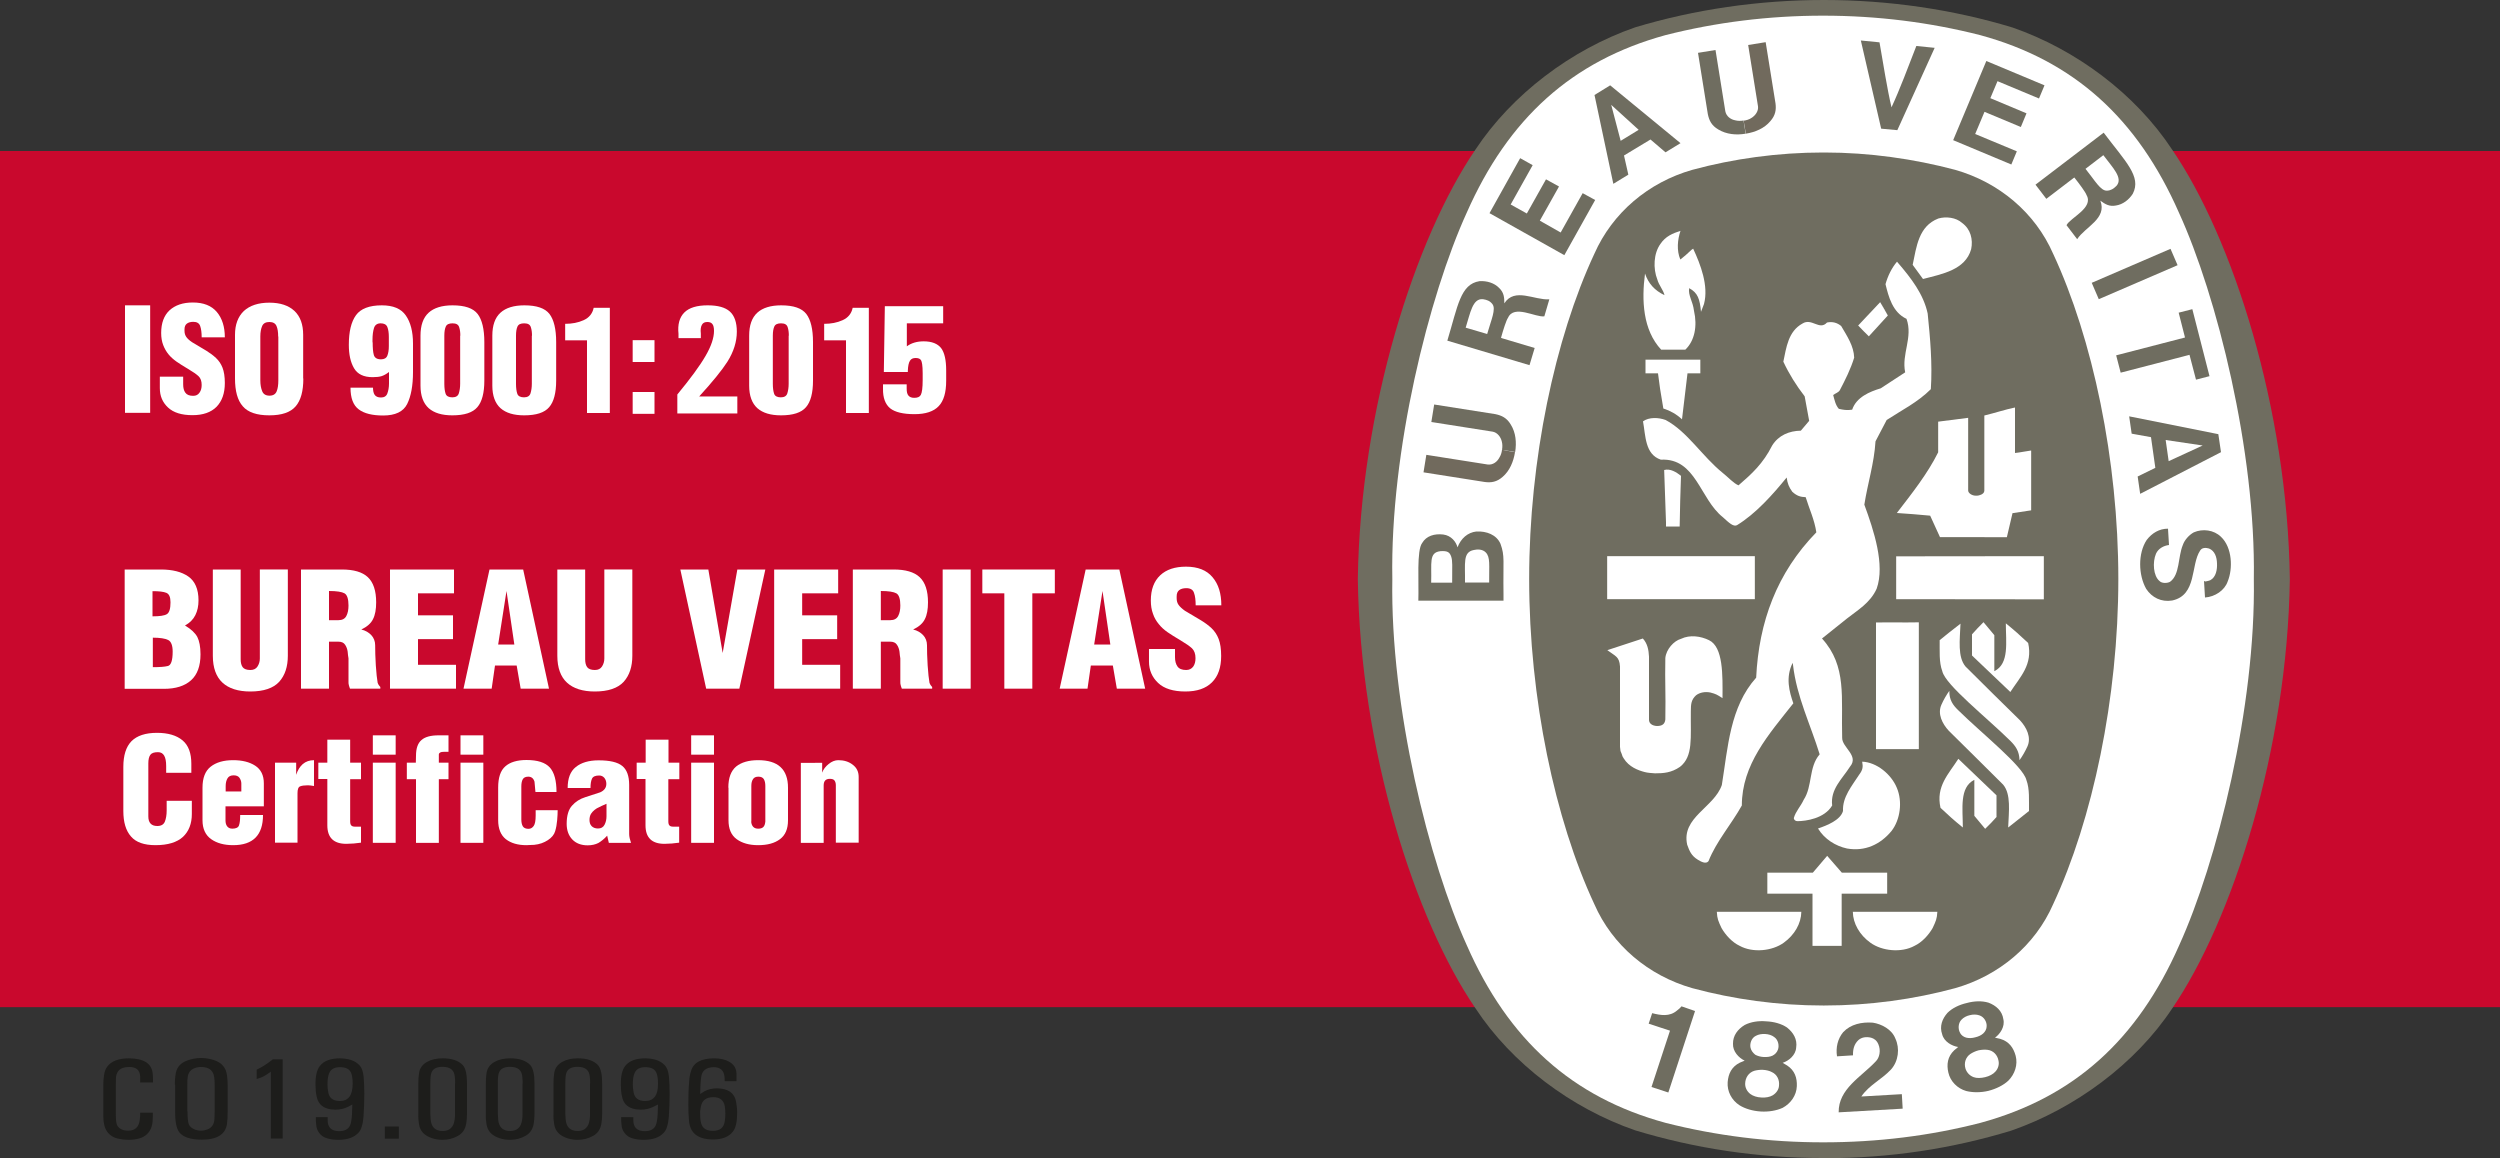 <?xml version="1.0" encoding="utf-8"?>
<!-- Generator: Adobe Illustrator 25.0.0, SVG Export Plug-In . SVG Version: 6.00 Build 0)  -->
<svg version="1.1" id="Capa_1" xmlns="http://www.w3.org/2000/svg" xmlns:xlink="http://www.w3.org/1999/xlink" x="0px" y="0px"
	 viewBox="0 0 150 69.49" style="enable-background:new 0 0 150 69.49;" xml:space="preserve">
<rect x="0" y="0" width="150" height="69.49" fill="#333333" stroke="none"/>
<style type="text/css">
	.st0{fill:#C9082D;}
	.st1{fill:#6F6D60;}
	.st2{fill:#FFFFFF;}
	.st3{fill:#716A5D;}
	.st4{fill:#1D1D1B;}
</style>
<rect y="9.06" class="st0" width="150" height="51.37"/>
<path class="st1" d="M109.43,69.49h0.08c3.91,0,7.6-0.57,11.16-1.65c3.83-1.33,7.46-4.01,9.66-7.33c3.62-5.3,6.91-15.55,7.06-25.75
	v-0.03c-0.14-10.2-3.43-20.45-7.06-25.75c-2.19-3.33-5.75-6-9.58-7.33C117.19,0.57,113.34,0,109.43,0c-3.91,0-7.76,0.57-11.32,1.64
	c-3.83,1.33-7.38,4.01-9.58,7.33c-3.62,5.3-6.91,15.55-7.06,25.75v0.03c0.14,10.21,3.43,20.45,7.06,25.75
	c2.19,3.33,5.74,5.99,9.58,7.32c3.56,1.08,7.33,1.66,11.24,1.66H109.43z"/>
<path class="st2" d="M135.23,34.74c0.12,7.69-2.22,17.01-4.48,21.98c-2.5,5.67-6.31,9.12-11.92,10.65
	c-3.02,0.78-6.19,1.17-9.44,1.17c-3.26,0-6.44-0.4-9.46-1.17c-5.61-1.53-9.43-4.98-11.92-10.65c-2.26-4.97-4.6-14.29-4.47-21.98
	C83.4,27.06,85.74,17.73,88,12.77c2.5-5.67,6.32-9.12,11.92-10.66c3.02-0.77,6.21-1.17,9.46-1.17c3.26,0,6.42,0.4,9.44,1.17
	c5.61,1.53,9.43,4.99,11.92,10.66C133.01,17.73,135.35,27.06,135.23,34.74"/>
<path class="st1" d="M109.47,9.15c2.68,0,5.36,0.38,7.84,1.04c2.63,0.75,4.8,2.57,5.88,5.04c2.36,5.06,3.91,12.35,3.91,19.51
	c0,7.17-1.55,14.45-3.91,19.51c-1.08,2.47-3.25,4.29-5.88,5.04c-2.47,0.67-5.15,1.04-7.84,1.04h-0.09c-2.68,0-5.36-0.37-7.84-1.04
	c-2.63-0.75-4.8-2.57-5.88-5.04c-2.36-5.06-3.91-12.35-3.91-19.51c0-7.16,1.55-14.45,3.91-19.51c1.09-2.47,3.25-4.29,5.88-5.04
	c2.47-0.67,5.15-1.04,7.84-1.04H109.47z"/>
<path class="st2" d="M113.27,18.93c-0.37-0.63-0.07-0.07-0.46-0.8"/>
<rect x="96.43" y="33.37" class="st2" width="8.86" height="2.58"/>
<path class="st2" d="M103.29,55.68c-0.19-0.41-0.26-0.55-0.28-0.97c1.86,0,3.1,0,5.07,0c-0.01,0.7-0.41,1.39-1.05,1.85
	c-0.7,0.51-1.87,0.62-2.65,0.19C103.93,56.54,103.53,56.1,103.29,55.68"/>
<path class="st2" d="M108.76,53.62l-2.72,0v-1.26l2.73,0l0.86-1.01c0.42,0.49,0.45,0.52,0.88,1.01h2.72v1.26l-2.73,0v3.13h-1.75
	V53.62z"/>
<path class="st2" d="M109.08,49.71c0.56-0.19,1.35-0.51,1.5-1.05c-0.04-0.84,0.54-1.51,0.97-2.18c0.22-0.29,0.24-0.47,0.18-0.78
	c0.87,0.03,1.75,0.76,2.08,1.57c0.35,0.82,0.21,1.91-0.32,2.59c-0.67,0.81-1.59,1.24-2.67,1.05
	C110.13,50.76,109.47,50.35,109.08,49.71"/>
<path class="st2" d="M102.54,38.41c-0.49-0.24-1.14-0.34-1.68-0.08c-0.43,0.12-0.89,0.63-0.94,1.15c-0.03,1.53,0.03,2.01,0,3.69
	c-0.03,0.26-0.17,0.39-0.5,0.39c-0.28-0.01-0.49-0.15-0.48-0.39V39.4c-0.02-0.4-0.09-0.79-0.37-1.09l-1.95,0.64l-0.18,0.06
	c0.49,0.37,0.72,0.38,0.76,0.98l0,4.82l0.03,0.25l0.07,0.17l0.05,0.15l0.07,0.12c0.32,0.52,0.87,0.72,1.25,0.82
	c0.17,0.05,0.46,0.07,0.63,0.08c0.5,0,0.98-0.03,1.5-0.39c0.8-0.63,0.63-1.73,0.65-3.33c0-0.45,0.03-0.7,0.31-0.96
	c0.23-0.18,0.56-0.23,0.86-0.17c0.34,0.09,0.39,0.12,0.73,0.34C103.36,40.52,103.4,38.82,102.54,38.41"/>
<path class="st2" d="M120.62,44.45c-1.42-1.4-3.89-3.35-4.08-4.17c-0.21-0.56-0.15-1.23-0.16-1.87c0.41-0.33,0.75-0.61,1.25-0.99
	c-0.04,0.99-0.18,1.99,0.3,2.57c1.16,1.16,2.22,2.2,3.27,3.23c0.39,0.42,0.7,1.03,0.44,1.58c-0.12,0.26-0.29,0.57-0.47,0.81
	C121.16,45.07,120.93,44.76,120.62,44.45"/>
<path class="st2" d="M112.56,37.35c1.08-0.02,1.44,0.01,2.57-0.01v7.61h-2.57L112.56,37.35z"/>
<path class="st2" d="M118.32,38.06c0.27-0.3,0.37-0.41,0.69-0.73l0.65,0.78v2.16c0.91-0.45,0.69-1.74,0.69-2.87
	c0.54,0.44,0.82,0.69,1.34,1.18c0.29,1.3-0.48,2.03-1.07,2.94l-2.3-2.19V38.06z"/>
<path class="st2" d="M120.41,32.24l0.34-1.45l1.12-0.17l0-3.59c-0.43,0.06-0.61,0.11-0.97,0.15v-2.73
	c-0.59,0.12-1.21,0.33-1.84,0.48v4.52c-0.01,0.22-0.35,0.29-0.43,0.29h-0.09c-0.22,0-0.45-0.15-0.45-0.31v-4.36l-1.8,0.23v1.84
	c-0.64,1.29-1.57,2.46-2.48,3.64c0.97,0.07,1.04,0.07,2,0.16l0.59,1.29H120.41z"/>
<path class="st2" d="M99.96,31.34c-0.03-1.19-0.08-1.97-0.11-3.14c0.37-0.1,0.73,0.13,1.01,0.35c-0.05,1.49-0.05,1.48-0.08,3.04
	h-0.82L99.96,31.34z"/>
<path class="st2" d="M99.8,24.51c-0.2-1.17-0.21-1.26-0.32-2.11h-0.75v-0.82c1.29,0,2,0,3.29,0l0,0.82h-0.77l-0.33,2.76
	C100.59,24.85,100.21,24.64,99.8,24.51"/>
<path class="st2" d="M99.67,20.98c-1.1-1.18-1.18-2.96-0.97-4.56l0-0.01c0.2,0.6,0.58,1.02,1.17,1.3c-0.07-0.31-0.34-0.6-0.43-0.94
	c-0.26-0.65-0.23-1.57,0.19-2.14c0.3-0.45,0.73-0.63,1.2-0.78c-0.18,0.53-0.24,1.18-0.01,1.72c0.31-0.24,0.32-0.26,0.56-0.48
	c0.09-0.09,0.13-0.12,0.21-0.17c0.44,0.94,0.94,2.23,0.65,3.32l-0.18,0.47c-0.07-0.77-0.19-1.14-0.71-1.42
	c-0.07,0.45,0.22,0.77,0.29,1.36c0.21,0.91,0.04,1.8-0.52,2.33H99.67z"/>
<path class="st2" d="M113.27,18.93l-1.14,1.25c-0.3-0.29-0.33-0.33-0.64-0.65c0.58-0.61,0.64-0.68,1.32-1.4"/>
<path class="st2" d="M114.76,15.89c0.23-1.08,0.35-2.32,1.54-2.78c0.45-0.13,1.06-0.07,1.43,0.27c0.51,0.37,0.66,0.99,0.54,1.57
	c-0.35,1.25-1.75,1.49-2.89,1.79L114.76,15.89z"/>
<polygon class="st2" points="122.63,33.37 122.63,35.96 113.77,35.95 113.77,33.38 "/>
<path class="st2" d="M101.23,50.68c-0.36-1.64,1.62-2.23,2.08-3.58c0.37-2.27,0.48-4.67,2.06-6.44c0.16-3.34,1.24-6.29,3.61-8.72
	c-0.11-0.75-0.42-1.4-0.64-2.11c-0.31-0.01-0.52-0.07-0.8-0.32c-0.21-0.29-0.29-0.5-0.34-0.86c-0.83,1.02-1.85,2.17-2.98,2.86
	c-0.21,0.11-0.47-0.13-0.85-0.48c-1.38-1.09-1.61-3.56-3.72-3.45c-0.96-0.32-0.91-1.45-1.07-2.3c0.36-0.26,0.93-0.24,1.36-0.08
	c1.31,0.7,2.19,2.18,3.43,3.18c0.33,0.26,0.63,0.61,0.94,0.74c0.81-0.7,1.47-1.3,2.02-2.39c0.38-0.61,1.02-0.88,1.72-0.89l0.5-0.59
	l-0.27-1.47c-0.51-0.66-0.94-1.35-1.28-2.08c0.18-0.85,0.29-1.82,1.15-2.29c0.56-0.35,1.02,0.44,1.47-0.06
	c0.34-0.07,0.62,0.02,0.85,0.21c0.35,0.6,0.76,1.2,0.78,1.9c-0.21,0.68-0.53,1.32-0.86,1.95c-0.08,0.14-0.27,0.19-0.4,0.29
	c0.08,0.29,0.14,0.61,0.34,0.83c0.26,0.06,0.49,0.1,0.8,0.05c0.25-0.75,1.05-1.08,1.71-1.28l1.47-0.96
	c-0.23-1.11,0.48-2.09,0.08-3.21c-0.84-0.39-1.08-1.34-1.26-2.08c0.13-0.47,0.36-0.96,0.69-1.35l0.05,0.06
	c0.8,0.93,1.54,1.89,1.79,3.05c0.15,1.48,0.29,3,0.19,4.54c-0.79,0.79-1.75,1.26-2.65,1.85l-0.67,1.28
	c-0.08,1.32-0.47,2.52-0.67,3.8c0.57,1.55,1.25,3.61,0.74,5.04c-0.38,0.86-1.19,1.32-1.78,1.79l-1.5,1.2
	c1.51,1.66,1.14,3.55,1.21,5.96c-0.01,0.58,1.03,1.07,0.47,1.73c-0.47,0.74-1.19,1.35-1.07,2.33c-0.46,0.78-1.57,0.94-2.09,0.94
	c-0.11,0-0.21-0.08-0.21-0.19c0.11-0.4,0.42-0.71,0.59-1.09c0.54-0.82,0.29-1.96,0.96-2.73c-0.55-1.79-1.38-3.45-1.6-5.37
	l-0.02-0.12c-0.44,0.88-0.2,1.74,0.04,2.43c-1.48,1.87-3.09,3.67-3.09,6.13c-0.63,1.13-1.53,2.15-2,3.34
	c-0.16,0.2-0.46,0.02-0.63-0.08C101.47,51.34,101.37,51.06,101.23,50.68"/>
<path class="st2" d="M117.49,42.61c1.42,1.4,3.88,3.35,4.09,4.18c0.21,0.56,0.15,1.22,0.16,1.87c-0.41,0.32-0.75,0.6-1.25,0.99
	c0.04-0.98,0.18-1.99-0.3-2.57c-1.16-1.16-2.22-2.2-3.26-3.23c-0.39-0.42-0.7-1.02-0.44-1.58c0.12-0.27,0.29-0.57,0.47-0.82
	C116.95,42,117.18,42.31,117.49,42.61"/>
<path class="st2" d="M119.8,49.01c-0.27,0.3-0.37,0.41-0.69,0.72l-0.65-0.78v-2.16c-0.91,0.45-0.69,1.74-0.69,2.86
	c-0.54-0.44-0.82-0.69-1.34-1.18c-0.29-1.29,0.49-2.03,1.07-2.94l2.29,2.19V49.01z"/>
<path class="st2" d="M115.96,55.68c0.19-0.41,0.26-0.55,0.28-0.97c-1.86,0-3.1,0-5.07,0c0.01,0.7,0.41,1.39,1.05,1.85
	c0.7,0.51,1.87,0.62,2.65,0.19C115.32,56.54,115.72,56.1,115.96,55.68"/>
<path class="st1" d="M110.32,66.74c-0.02-1.41,1.35-2.12,2.22-3.05c0.24-0.23,0.32-0.67,0.16-1.04c-0.1-0.23-0.26-0.34-0.44-0.39
	c-0.31-0.07-0.56-0.02-0.75,0.14c-0.27,0.25-0.34,0.57-0.33,0.92l-0.96,0.06c-0.08-0.53,0.04-1.05,0.37-1.45
	c0.45-0.48,1.12-0.62,1.78-0.57c0.52,0.08,1.14,0.4,1.35,0.95c0.28,0.59,0.19,1.36-0.26,1.86c-0.57,0.61-1.31,0.93-1.78,1.62
	l2.43-0.14c0.02,0.3,0.03,0.59,0.05,0.87L110.32,66.74z"/>
<path class="st1" d="M101.7,60.66l-0.01,0.04l-1.59,4.85l-1.01-0.33l1.09-3.32l0.02-0.06c-0.4-0.14-0.89-0.28-1.28-0.42l0.21-0.63
	c0.51,0.13,1.04,0.22,1.48-0.15c0.16-0.12,0.19-0.16,0.28-0.26L101.7,60.66z"/>
<path class="st1" d="M119.72,64.3c-0.13,0.15-0.36,0.27-0.61,0.33c-0.25,0.06-0.51,0.07-0.69,0c-0.25-0.09-0.42-0.29-0.49-0.51
	c-0.1-0.33,0-0.68,0.29-0.88c0.12-0.08,0.3-0.17,0.49-0.22c0.19-0.04,0.39-0.05,0.54-0.03c0.35,0.04,0.6,0.31,0.66,0.65
	C119.96,63.85,119.9,64.11,119.72,64.3 M117.6,61.96c-0.12-0.21-0.12-0.57,0.09-0.78c0.12-0.13,0.31-0.23,0.5-0.27
	c0.19-0.05,0.4-0.05,0.57,0.01c0.29,0.09,0.45,0.4,0.44,0.64c0,0.19-0.09,0.34-0.21,0.45c-0.12,0.11-0.3,0.19-0.48,0.23
	c-0.18,0.05-0.37,0.06-0.53,0.02C117.83,62.22,117.68,62.13,117.6,61.96 M120.94,63.35c-0.13-0.48-0.39-0.86-0.93-1.02l-0.31-0.07
	c0.31-0.22,0.61-0.67,0.5-1.11c-0.07-0.5-0.44-0.82-0.89-0.99c-0.4-0.12-0.86-0.1-1.3,0.02c-0.44,0.1-0.87,0.3-1.16,0.59
	c-0.32,0.36-0.49,0.81-0.32,1.29c0.11,0.44,0.58,0.7,0.96,0.76l-0.24,0.2c-0.4,0.38-0.46,0.85-0.35,1.33
	c0.12,0.54,0.55,0.96,1.07,1.11c0.4,0.1,0.88,0.1,1.34-0.01c0.46-0.12,0.89-0.33,1.19-0.61C120.89,64.45,121.08,63.88,120.94,63.35"
	/>
<path class="st1" d="M106.36,65.72c-0.17,0.1-0.42,0.15-0.68,0.13c-0.26-0.01-0.5-0.09-0.66-0.21c-0.21-0.16-0.32-0.4-0.31-0.63
	c0.01-0.34,0.2-0.65,0.54-0.76c0.14-0.04,0.34-0.07,0.53-0.06c0.2,0.01,0.39,0.06,0.52,0.13c0.32,0.14,0.48,0.47,0.44,0.82
	C106.73,65.36,106.59,65.58,106.36,65.72 M105.03,62.86c-0.05-0.24,0.05-0.58,0.32-0.71c0.16-0.09,0.36-0.12,0.56-0.11
	c0.2,0.01,0.4,0.07,0.54,0.18c0.25,0.17,0.31,0.52,0.23,0.75c-0.06,0.18-0.19,0.3-0.33,0.37c-0.15,0.07-0.34,0.09-0.53,0.08
	c-0.19-0.01-0.37-0.06-0.51-0.14C105.18,63.17,105.07,63.04,105.03,62.86 M107.81,65.17c0.02-0.49-0.12-0.94-0.58-1.24l-0.27-0.16
	c0.37-0.12,0.78-0.46,0.81-0.91c0.08-0.5-0.17-0.91-0.55-1.21c-0.34-0.23-0.79-0.35-1.25-0.37c-0.46-0.04-0.92,0.03-1.29,0.22
	c-0.41,0.25-0.71,0.63-0.7,1.13c-0.02,0.45,0.34,0.84,0.7,1.01l-0.29,0.12c-0.5,0.25-0.69,0.67-0.73,1.17
	c-0.04,0.55,0.24,1.08,0.7,1.38c0.35,0.22,0.81,0.35,1.28,0.38c0.47,0.03,0.95-0.05,1.32-0.22
	C107.44,66.21,107.79,65.73,107.81,65.17"/>
<rect x="125.53" y="15.88" transform="matrix(0.918 -0.396 0.396 0.918 3.978 52.101)" class="st1" width="5.15" height="1.07"/>
<path class="st1" d="M112.87,7.72l-1.22-5.29l1.12,0.11c0.23,1.31,0.46,2.8,0.72,3.9c0.48-1.03,1.01-2.44,1.49-3.68l1.1,0.11
	l-2.24,4.94L112.87,7.72z"/>
<polygon class="st1" points="92.76,10.76 91.61,12.81 90.64,12.27 91.96,9.91 91.21,9.49 89.37,12.79 93.86,15.31 95.71,12 
	94.96,11.59 93.64,13.95 92.39,13.24 93.54,11.19 "/>
<path class="st1" d="M89.35,34.95l-1.44,0h-0.01c0.02-1.14-0.15-1.82,0.53-1.95c0.24-0.06,0.53-0.04,0.71,0.14
	C89.43,33.43,89.34,33.9,89.35,34.95 M87.13,34.96l-1.26,0c0.04-1.18-0.16-1.81,0.56-1.89c0.43-0.03,0.55,0.07,0.64,0.32
	C87.16,33.66,87.13,33.93,87.13,34.96 M90.03,32.63c-0.24-0.55-0.84-0.77-1.45-0.74c-0.52,0.06-0.92,0.41-1.13,0.95
	c-0.08-0.32-0.37-0.71-0.86-0.77c-0.52-0.06-1.01,0.08-1.26,0.51c-0.34,0.44-0.19,2.35-0.23,3.46l5.11,0l0-0.37
	C90.18,33.62,90.3,33.38,90.03,32.63"/>
<polygon class="st1" points="130.72,18.76 131.54,18.55 132.57,22.57 131.76,22.78 131.37,21.29 127.24,22.36 126.97,21.32 
	131.1,20.25 "/>
<path class="st1" d="M104.74,8.02c-0.57,0.1-1.16,0.04-1.64-0.25c-0.41-0.24-0.55-0.54-0.63-0.92l-0.59-3.68L102.93,3l0.59,3.68
	c0.06,0.3,0.32,0.49,0.6,0.54c0.15,0.04,0.33,0.04,0.49,0.01"/>
<path class="st3" d="M104.75,8.02c0.57-0.09,1.11-0.32,1.47-0.75c0.31-0.35,0.36-0.69,0.31-1.07l-0.59-3.67l-1.05,0.17l0.59,3.68
	c0.04,0.28-0.16,0.56-0.4,0.7c-0.13,0.09-0.3,0.14-0.46,0.16"/>
<path class="st1" d="M130.12,27.67l-0.18-1.27l2.22,0.33h0.01l0,0l0,0h-0.01L130.12,27.67z M133.1,26.05l-5.35-1.07l0.15,1.04
	l1.16,0.21l0.26,1.84l-1.06,0.52l0.15,1.04l4.85-2.5L133.1,26.05z"/>
<path class="st1" d="M132.32,34.89l0.1-0.02l0.12-0.03l0.08-0.03c0.34-0.18,0.42-0.64,0.4-1.01c-0.01-0.37-0.13-0.75-0.48-0.89
	c-0.18-0.05-0.41-0.07-0.53,0.12c-0.58,0.86-0.18,2.68-1.68,3c-0.65,0.11-1.22-0.18-1.56-0.7c-0.47-0.83-0.5-2.13,0.03-2.93
	c0.32-0.42,0.76-0.68,1.28-0.68l0.06,0.98c-0.32,0.04-0.64,0.21-0.78,0.52c-0.22,0.52-0.16,1.34,0.21,1.64
	c0.14,0.15,0.46,0.14,0.63,0.05c0.6-0.43,0.47-1.49,0.77-2.21c0.1-0.3,0.38-0.61,0.66-0.76c0.53-0.23,1.2-0.15,1.63,0.27
	c0.68,0.64,0.72,1.91,0.4,2.68c-0.18,0.53-0.76,0.92-1.36,0.96l-0.06-0.99L132.32,34.89z"/>
<path class="st3" d="M90.9,27.13c-0.09,0.57-0.32,1.12-0.74,1.48c-0.35,0.31-0.69,0.36-1.07,0.31l-3.68-0.58l0.17-1.05l3.68,0.58
	c0.31,0.04,0.57-0.16,0.7-0.41c0.09-0.14,0.14-0.3,0.16-0.47"/>
<path class="st1" d="M90.91,27.12c0.09-0.57,0.04-1.16-0.26-1.64c-0.24-0.41-0.55-0.55-0.92-0.63l-3.68-0.58l-0.17,1.05l3.68,0.58
	c0.28,0.05,0.49,0.32,0.55,0.6c0.04,0.15,0.04,0.33,0.01,0.49"/>
<path class="st1" d="M97.24,8.45l-0.57-2.17l-0.01-0.01l0,0.01V6.27l0,0.01l1.66,1.51L97.24,8.45z M96.61,5.12L95.67,5.7l1.13,5.33
	l0.9-0.55l-0.26-1.15l1.59-0.96l0.9,0.77l0.9-0.55L96.61,5.12z"/>
<polygon class="st1" points="121.59,6.8 119.42,5.89 119.85,4.87 122.34,5.91 122.67,5.12 119.18,3.66 117.19,8.41 120.68,9.87 
	121.01,9.08 118.51,8.04 119.07,6.71 121.25,7.62 "/>
<path class="st1" d="M89.23,20.04l-1.29-0.38c0.28-0.88,0.41-1.76,1.03-1.71c0.25,0.04,0.42,0.1,0.57,0.29
	C89.78,18.54,89.47,19.19,89.23,20.04 M90.26,18.2c0-0.35-0.02-0.65-0.32-0.93c-0.28-0.29-0.73-0.43-1.17-0.4
	c-1.15,0.18-1.3,1.49-1.93,3.57l4.93,1.47l0.31-1.03l-1.94-0.58l-0.08-0.03c0.13-0.47,0.32-1.07,0.42-1.2
	c0.36-0.82,1.66-0.01,2.18-0.09l0.3-1.02C92.06,18.02,90.88,17.23,90.26,18.2"/>
<path class="st1" d="M126.99,11.15c-0.18,0.18-0.34,0.28-0.57,0.29c-0.39,0.02-0.73-0.62-1.29-1.31l1.07-0.82
	C126.76,10.06,127.4,10.68,126.99,11.15 M126.22,7.96l-4.09,3.12l0.65,0.85l1.61-1.23l0.07-0.05c0.31,0.39,0.68,0.89,0.73,1.05
	c0.45,0.77-0.96,1.35-1.2,1.81l0.64,0.84c0.48-0.74,1.81-1.23,1.39-2.31c0.29,0.21,0.54,0.37,0.94,0.29
	c0.4-0.06,0.78-0.34,1.01-0.71C128.5,10.59,127.53,9.7,126.22,7.96"/>
<g>
	<path class="st2" d="M9.97,46.37v-0.41c0-0.56-0.16-0.83-0.49-0.83c-0.23,0-0.38,0.05-0.46,0.16C8.94,45.4,8.9,45.57,8.9,45.8v3.18
		c0,0.19,0.04,0.33,0.13,0.43c0.09,0.1,0.22,0.15,0.41,0.15c0.23,0,0.38-0.09,0.45-0.26C9.96,49.13,10,48.9,10,48.63v-0.58h1.51
		v0.79c0,0.58-0.18,1.04-0.53,1.37c-0.36,0.33-0.91,0.5-1.65,0.5c-0.68,0-1.17-0.17-1.47-0.52c-0.31-0.35-0.46-0.86-0.46-1.53v-2.64
		c0-0.7,0.16-1.21,0.49-1.55c0.33-0.33,0.84-0.5,1.53-0.5c0.66,0,1.17,0.15,1.53,0.45c0.36,0.3,0.53,0.77,0.53,1.41v0.54H9.97z"/>
	<path class="st2" d="M13.53,48.38v0.84c0,0.15,0.03,0.27,0.1,0.36c0.07,0.09,0.17,0.14,0.31,0.14c0.22,0,0.36-0.07,0.4-0.2
		c0.05-0.14,0.07-0.34,0.07-0.62h1.37c0,1.21-0.6,1.81-1.79,1.81c-0.54,0-0.98-0.12-1.32-0.36c-0.34-0.24-0.52-0.62-0.52-1.13v-1.96
		c0-0.58,0.16-1,0.49-1.26c0.33-0.26,0.78-0.39,1.35-0.39c0.54,0,0.98,0.11,1.32,0.33c0.34,0.22,0.52,0.57,0.52,1.06v1.38H13.53z
		 M14.48,47.48v-0.47c0-0.12-0.04-0.23-0.11-0.34c-0.07-0.1-0.19-0.15-0.35-0.15c-0.18,0-0.3,0.06-0.37,0.18
		c-0.07,0.12-0.11,0.27-0.11,0.47v0.32H14.48z"/>
	<path class="st2" d="M17.77,45.76v0.73c0.09-0.28,0.22-0.49,0.4-0.65c0.18-0.15,0.4-0.23,0.67-0.23v1.55
		c-0.06-0.01-0.12-0.02-0.2-0.03c-0.07-0.01-0.15-0.01-0.22-0.01c-0.17,0-0.3,0.02-0.41,0.06c-0.11,0.04-0.16,0.18-0.16,0.41v2.97
		H16.5v-4.8H17.77z"/>
	<path class="st2" d="M19.1,46.75v-0.99h0.54v-1.38h1.37v1.38h0.65v0.99h-0.65v2.52c0,0.13,0.02,0.21,0.07,0.26
		c0.05,0.05,0.12,0.07,0.23,0.07c0.06,0,0.14,0,0.22,0h0.13v0.96c-0.13,0.02-0.27,0.03-0.44,0.05c-0.17,0.01-0.31,0.02-0.44,0.02
		c-0.76,0-1.14-0.37-1.14-1.11v-2.78H19.1z"/>
	<path class="st2" d="M22.37,45.28v-1.16h1.37v1.16H22.37z M22.37,50.57v-4.81h1.37v4.81H22.37z"/>
	<path class="st2" d="M24.96,46.75h-0.55v-0.99h0.54l0.01-0.42c0-0.44,0.11-0.75,0.33-0.94c0.22-0.19,0.56-0.28,1.02-0.28h0.6v0.99
		h-0.29c-0.09,0-0.16,0.01-0.21,0.04c-0.05,0.03-0.08,0.07-0.08,0.12v0.49h0.58v0.99h-0.58v3.82h-1.37V46.75z"/>
	<path class="st2" d="M27.63,45.28v-1.16h1.37v1.16H27.63z M27.63,50.57v-4.81h1.37v4.81H27.63z"/>
	<path class="st2" d="M32.13,47.54l-0.01-0.09c-0.02-0.18-0.03-0.37-0.05-0.55c-0.06-0.2-0.19-0.3-0.37-0.3
		c-0.16,0-0.27,0.05-0.33,0.15c-0.06,0.1-0.09,0.25-0.09,0.43v1.99c0,0.17,0.03,0.31,0.09,0.41c0.06,0.1,0.18,0.15,0.34,0.15
		c0.13,0,0.23-0.06,0.31-0.17c0.08-0.11,0.12-0.32,0.12-0.63v-0.32h1.32c0,0.17-0.01,0.37-0.03,0.6c-0.02,0.24-0.06,0.46-0.12,0.66
		c-0.06,0.21-0.21,0.39-0.44,0.54c-0.23,0.15-0.5,0.25-0.82,0.28c-0.06,0-0.14,0-0.25,0.01c-0.11,0.01-0.18,0.01-0.21,0.01
		c-0.52,0-0.93-0.12-1.24-0.36c-0.3-0.24-0.46-0.62-0.46-1.14v-1.96c0-0.59,0.14-1.02,0.43-1.27c0.28-0.25,0.71-0.38,1.27-0.38
		c0.66,0,1.13,0.15,1.4,0.45c0.27,0.3,0.4,0.79,0.4,1.47H32.13z"/>
	<path class="st2" d="M36.43,50.14c-0.18,0.2-0.36,0.34-0.53,0.44c-0.18,0.09-0.39,0.14-0.64,0.14c-0.39,0-0.7-0.12-0.92-0.35
		C34.11,50.13,34,49.81,34,49.43c0-0.49,0.11-0.86,0.32-1.09c0.21-0.24,0.48-0.41,0.8-0.51c0.32-0.1,0.62-0.2,0.89-0.29
		c0.25-0.11,0.37-0.28,0.37-0.51c0-0.14-0.04-0.26-0.12-0.36c-0.08-0.09-0.18-0.14-0.31-0.14c-0.22,0-0.37,0.06-0.43,0.19
		c-0.06,0.13-0.09,0.31-0.09,0.56h-1.37c0-0.58,0.16-1,0.49-1.26c0.32-0.26,0.78-0.4,1.36-0.4c0.68,0,1.15,0.11,1.43,0.34
		c0.27,0.22,0.41,0.6,0.41,1.13v2.95c0,0.07,0.01,0.16,0.03,0.25c0.02,0.09,0.05,0.19,0.08,0.28h-1.33L36.43,50.14z M36.38,48.23
		c-0.23,0.1-0.38,0.17-0.45,0.21c-0.08,0.03-0.16,0.08-0.25,0.15c-0.09,0.07-0.16,0.15-0.22,0.24c-0.06,0.1-0.09,0.22-0.09,0.37
		c0,0.15,0.04,0.28,0.13,0.37c0.09,0.09,0.22,0.14,0.38,0.14c0.18,0,0.31-0.07,0.39-0.22c0.08-0.15,0.12-0.32,0.12-0.51V48.23z"/>
	<path class="st2" d="M38.2,46.75v-0.99h0.54v-1.38h1.37v1.38h0.65v0.99H40.1v2.52c0,0.13,0.02,0.21,0.07,0.26
		c0.05,0.05,0.12,0.07,0.23,0.07c0.06,0,0.14,0,0.22,0h0.13v0.96c-0.13,0.02-0.27,0.03-0.44,0.05c-0.17,0.01-0.31,0.02-0.44,0.02
		c-0.76,0-1.14-0.37-1.14-1.11v-2.78H38.2z"/>
	<path class="st2" d="M41.47,45.28v-1.16h1.37v1.16H41.47z M41.47,50.57v-4.81h1.37v4.81H41.47z"/>
	<path class="st2" d="M43.7,47.26c0-0.59,0.16-1.01,0.47-1.27c0.31-0.25,0.75-0.38,1.32-0.38c1.19,0,1.79,0.55,1.79,1.65v1.96
		c0,0.52-0.16,0.89-0.48,1.13c-0.32,0.24-0.75,0.36-1.31,0.36c-0.53,0-0.96-0.12-1.29-0.36c-0.33-0.24-0.49-0.62-0.49-1.14V47.26z
		 M45.07,49.3c0.03,0.28,0.17,0.42,0.42,0.42c0.14,0,0.24-0.03,0.31-0.1c0.07-0.07,0.1-0.17,0.12-0.32v-2.14
		c0-0.17-0.03-0.31-0.09-0.41c-0.06-0.1-0.17-0.15-0.33-0.15c-0.15,0-0.26,0.05-0.32,0.15c-0.07,0.1-0.1,0.24-0.1,0.4V49.3z"/>
	<path class="st2" d="M49.33,45.76v0.6c0.07-0.2,0.2-0.37,0.39-0.52c0.18-0.15,0.38-0.23,0.58-0.23c0.34,0,0.63,0.09,0.86,0.27
		c0.24,0.18,0.36,0.42,0.36,0.74v3.94h-1.37v-3.44c0-0.13-0.03-0.22-0.08-0.29s-0.15-0.1-0.28-0.1c-0.25,0-0.37,0.13-0.37,0.4v3.44
		h-1.37v-4.8H49.33z"/>
</g>
<g>
	<path class="st2" d="M7.48,41.32v-7.15h2.17c0.7,0,1.25,0.14,1.65,0.42c0.4,0.28,0.61,0.76,0.61,1.43c0,0.34-0.06,0.63-0.19,0.89
		c-0.13,0.26-0.33,0.46-0.62,0.62c0.37,0.22,0.61,0.45,0.74,0.69c0.12,0.24,0.19,0.58,0.19,1.04c0,0.7-0.19,1.22-0.57,1.56
		c-0.38,0.34-0.92,0.51-1.62,0.51H7.48z M9.16,36.98c0.42,0,0.7-0.04,0.85-0.13c0.15-0.09,0.22-0.33,0.22-0.71
		c0-0.31-0.08-0.5-0.25-0.57c-0.17-0.07-0.44-0.1-0.83-0.1V36.98z M9.16,40.03c0.41,0,0.72-0.02,0.91-0.07
		c0.19-0.04,0.29-0.33,0.29-0.86c0-0.37-0.09-0.61-0.27-0.7c-0.18-0.09-0.49-0.14-0.92-0.14V40.03z"/>
	<path class="st2" d="M12.76,34.17h1.68v5.39c0,0.2,0.04,0.36,0.12,0.47c0.08,0.11,0.24,0.17,0.46,0.17c0.2,0,0.34-0.07,0.43-0.21
		c0.09-0.14,0.14-0.3,0.14-0.48v-5.34h1.68v5.17c0,0.66-0.17,1.18-0.52,1.57c-0.35,0.38-0.93,0.58-1.73,0.58
		c-0.73,0-1.29-0.18-1.67-0.53c-0.38-0.35-0.58-0.89-0.58-1.61V34.17z"/>
	<path class="st2" d="M19.74,41.32h-1.68v-7.15h2.45c0.71,0,1.23,0.15,1.56,0.46c0.33,0.31,0.5,0.81,0.5,1.51
		c0,0.42-0.06,0.76-0.19,1.01c-0.12,0.25-0.36,0.46-0.7,0.62c0.25,0.06,0.45,0.18,0.6,0.34c0.15,0.16,0.23,0.37,0.23,0.6
		c0,0.34,0.01,0.75,0.04,1.22c0.03,0.47,0.07,0.81,0.11,1.04c0.04,0.11,0.1,0.19,0.16,0.25v0.1h-1.82
		c-0.03-0.09-0.06-0.16-0.07-0.22c-0.02-0.06-0.02-0.12-0.02-0.19v-0.69v-0.14v-0.11c0-0.15,0-0.31,0-0.47
		c-0.02-0.11-0.04-0.25-0.05-0.4c-0.02-0.15-0.07-0.29-0.15-0.41c-0.08-0.13-0.22-0.19-0.41-0.19h-0.56V41.32z M19.74,37.21h0.57
		c0.22,0,0.38-0.08,0.47-0.25c0.09-0.17,0.13-0.38,0.13-0.63c0-0.39-0.08-0.64-0.24-0.73c-0.16-0.09-0.47-0.14-0.93-0.14V37.21z"/>
	<path class="st2" d="M23.4,41.32v-7.15h3.84v1.43h-2.16v1.32h2.1v1.43h-2.1v1.54h2.28v1.43H23.4z"/>
	<path class="st2" d="M27.81,41.32l1.56-7.15h2.02l1.55,7.15h-1.7l-0.24-1.39H29.7l-0.2,1.39H27.81z M30.39,35.46l-0.5,3.21h0.97
		L30.39,35.46z"/>
	<path class="st2" d="M33.43,34.17h1.68v5.39c0,0.2,0.04,0.36,0.12,0.47c0.08,0.11,0.24,0.17,0.46,0.17c0.2,0,0.34-0.07,0.43-0.21
		c0.09-0.14,0.14-0.3,0.14-0.48v-5.34h1.68v5.17c0,0.66-0.17,1.18-0.52,1.57c-0.35,0.38-0.93,0.58-1.73,0.58
		c-0.73,0-1.29-0.18-1.67-0.53c-0.38-0.35-0.58-0.89-0.58-1.61V34.17z"/>
	<path class="st2" d="M42.37,41.32l-1.55-7.15h1.68l0.86,5.01l0.88-5.01h1.68l-1.56,7.15H42.37z"/>
	<path class="st2" d="M46.45,41.32v-7.15h3.84v1.43h-2.16v1.32h2.1v1.43h-2.1v1.54h2.28v1.43H46.45z"/>
	<path class="st2" d="M52.85,41.32h-1.68v-7.15h2.45c0.71,0,1.23,0.15,1.56,0.46c0.33,0.31,0.5,0.81,0.5,1.51
		c0,0.42-0.06,0.76-0.19,1.01c-0.12,0.25-0.36,0.46-0.7,0.62c0.25,0.06,0.45,0.18,0.6,0.34c0.15,0.16,0.23,0.37,0.23,0.6
		c0,0.34,0.01,0.75,0.04,1.22c0.03,0.47,0.07,0.81,0.11,1.04c0.04,0.11,0.1,0.19,0.16,0.25v0.1h-1.82
		c-0.03-0.09-0.06-0.16-0.07-0.22c-0.02-0.06-0.02-0.12-0.02-0.19v-0.69v-0.14v-0.11c0-0.15,0-0.31,0-0.47
		c-0.02-0.11-0.04-0.25-0.05-0.4c-0.02-0.15-0.07-0.29-0.15-0.41c-0.08-0.13-0.22-0.19-0.41-0.19h-0.56V41.32z M52.85,37.21h0.57
		c0.22,0,0.38-0.08,0.47-0.25c0.09-0.17,0.13-0.38,0.13-0.63c0-0.39-0.08-0.64-0.24-0.73c-0.16-0.09-0.47-0.14-0.93-0.14V37.21z"/>
	<path class="st2" d="M56.56,41.32v-7.15h1.68v7.15H56.56z"/>
	<path class="st2" d="M58.94,34.17h4.35v1.43h-1.35v5.72h-1.68V35.6h-1.32V34.17z"/>
	<path class="st2" d="M63.58,41.32l1.56-7.15h2.02l1.55,7.15h-1.7l-0.24-1.39h-1.32l-0.2,1.39H63.58z M66.15,35.46l-0.5,3.21h0.97
		L66.15,35.46z"/>
	<path class="st2" d="M70.5,38.93v0.5c0,0.23,0.05,0.42,0.15,0.56c0.1,0.14,0.27,0.21,0.52,0.21c0.18,0,0.32-0.07,0.42-0.2
		c0.1-0.14,0.14-0.31,0.14-0.51c0-0.26-0.07-0.45-0.21-0.59c-0.14-0.13-0.37-0.29-0.69-0.48c-0.32-0.19-0.58-0.35-0.78-0.49
		c-0.2-0.14-0.38-0.3-0.52-0.48c-0.15-0.18-0.27-0.38-0.35-0.62c-0.09-0.24-0.13-0.5-0.13-0.8c0-0.66,0.19-1.16,0.56-1.51
		c0.37-0.35,0.89-0.52,1.55-0.52c0.71,0,1.24,0.21,1.59,0.63c0.36,0.42,0.53,0.98,0.53,1.69h-1.54c0-0.31-0.03-0.56-0.1-0.75
		c-0.06-0.19-0.22-0.28-0.46-0.28c-0.18,0-0.33,0.04-0.43,0.12c-0.1,0.08-0.15,0.2-0.15,0.38v0.1c0,0.17,0.04,0.3,0.12,0.41
		c0.08,0.11,0.21,0.23,0.38,0.35c0.41,0.24,0.72,0.43,0.96,0.57c0.23,0.14,0.45,0.3,0.63,0.47c0.19,0.18,0.33,0.39,0.43,0.65
		c0.1,0.26,0.15,0.6,0.15,1.02c0,0.69-0.18,1.21-0.55,1.58c-0.37,0.37-0.9,0.55-1.6,0.55c-0.72,0-1.27-0.17-1.63-0.51
		c-0.36-0.34-0.55-0.77-0.55-1.28v-0.76H70.5z"/>
</g>
<g>
	<path class="st4" d="M8.41,64.81l0-0.22c-0.02-0.38-0.23-0.57-0.64-0.57c-0.36,0-0.6,0.1-0.71,0.3c-0.06,0.1-0.09,0.19-0.1,0.29
		L6.95,65v1.88c0,0.34,0.03,0.56,0.09,0.66c0.13,0.2,0.34,0.3,0.65,0.3c0.4,0,0.63-0.2,0.69-0.61l0.03-0.31v-0.16h0.76v0.17
		l-0.01,0.3c-0.02,0.36-0.14,0.63-0.34,0.82c-0.13,0.12-0.27,0.2-0.44,0.25c-0.2,0.06-0.42,0.09-0.66,0.09
		c-0.2,0-0.4-0.02-0.58-0.06c-0.63-0.12-0.94-0.57-0.94-1.33v-1.9c0-0.2,0.01-0.4,0.04-0.57c0.03-0.22,0.09-0.4,0.2-0.54
		c0.24-0.32,0.68-0.49,1.3-0.49c0.88,0.01,1.35,0.3,1.42,0.89c0.01,0.11,0.02,0.24,0.02,0.37v0.19H8.41V64.81z"/>
	<path class="st4" d="M10.49,65.09c0-0.39,0.04-0.68,0.1-0.86c0.1-0.29,0.33-0.49,0.67-0.61c0.25-0.09,0.52-0.14,0.81-0.14
		c0.28,0,0.55,0.05,0.81,0.14c0.34,0.12,0.56,0.33,0.67,0.61c0.07,0.18,0.1,0.47,0.11,0.86v1.59c0,0.29-0.01,0.54-0.04,0.75
		c-0.09,0.63-0.59,0.95-1.51,0.95c-0.67,0-1.12-0.15-1.35-0.44c-0.17-0.22-0.26-0.64-0.25-1.26V65.09z M11.25,66.68
		c0,0.4,0.03,0.66,0.08,0.78c0.05,0.12,0.15,0.21,0.29,0.28c0.14,0.07,0.29,0.1,0.44,0.1c0.14,0,0.27-0.03,0.4-0.08
		c0.24-0.1,0.37-0.29,0.4-0.55c0.01-0.15,0.02-0.33,0.02-0.53v-1.59c0-0.34-0.03-0.59-0.11-0.73c-0.12-0.23-0.36-0.34-0.71-0.34
		c-0.14,0-0.26,0.02-0.38,0.07c-0.25,0.09-0.39,0.28-0.42,0.55c-0.02,0.13-0.02,0.27-0.02,0.44V66.68z"/>
	<path class="st4" d="M15.4,64.18L15.74,64c0.1-0.06,0.24-0.15,0.39-0.26l0.24-0.18h0.59v4.75h-0.71V64.3l-0.26,0.18
		c-0.11,0.07-0.22,0.13-0.32,0.17l-0.27,0.09V64.18z"/>
	<path class="st4" d="M20.88,66.41c-0.22,0.11-0.47,0.17-0.75,0.17c-0.18,0-0.35-0.02-0.5-0.07c-0.35-0.11-0.56-0.35-0.63-0.72
		c-0.05-0.22-0.07-0.45-0.07-0.68c-0.01-0.54,0.08-0.92,0.26-1.15c0.24-0.31,0.65-0.46,1.21-0.46c0.18,0,0.35,0.02,0.52,0.06
		c0.21,0.05,0.39,0.13,0.53,0.25c0.13,0.1,0.21,0.21,0.26,0.33c0.06,0.14,0.09,0.3,0.11,0.48c0.02,0.31,0.04,0.64,0.04,1.01
		c0,0.47-0.02,0.93-0.05,1.37c-0.02,0.23-0.05,0.43-0.11,0.61c-0.04,0.15-0.11,0.27-0.21,0.37c-0.25,0.27-0.65,0.41-1.19,0.41
		c-0.25,0-0.47-0.03-0.67-0.09c-0.22-0.06-0.38-0.18-0.49-0.34c-0.1-0.14-0.16-0.3-0.17-0.49c-0.01-0.09-0.02-0.19-0.02-0.29v-0.15
		h0.71v0.15c-0.01,0.46,0.22,0.69,0.69,0.69c0.32,0,0.54-0.11,0.65-0.34c0.06-0.12,0.1-0.35,0.12-0.68l0.02-0.58L20.88,66.41z
		 M21.16,65.02c0-0.32-0.04-0.54-0.11-0.68c-0.1-0.21-0.32-0.31-0.66-0.31c-0.32,0-0.53,0.12-0.63,0.34
		c-0.07,0.15-0.11,0.38-0.11,0.68c0,0.16,0.01,0.31,0.04,0.45c0.05,0.38,0.29,0.56,0.7,0.56C20.91,66.06,21.16,65.71,21.16,65.02z"
		/>
	<path class="st4" d="M23.93,67.59v0.73h-0.84v-0.73H23.93z"/>
	<path class="st4" d="M28.02,66.83c0,0.23-0.02,0.43-0.05,0.61c-0.06,0.32-0.22,0.56-0.49,0.71c-0.28,0.16-0.59,0.24-0.93,0.24
		c-0.21,0-0.41-0.03-0.6-0.09c-0.48-0.15-0.75-0.43-0.81-0.85c-0.03-0.17-0.05-0.38-0.04-0.61v-1.81c0-0.24,0.01-0.45,0.04-0.63
		c0.04-0.3,0.2-0.53,0.49-0.69c0.25-0.14,0.56-0.21,0.93-0.21c0.56,0,0.96,0.14,1.21,0.41c0.17,0.19,0.25,0.56,0.25,1.11V66.83z
		 M27.31,65.01c0-0.13-0.01-0.26-0.02-0.39c-0.03-0.41-0.27-0.61-0.74-0.61c-0.34,0-0.56,0.11-0.65,0.32
		c-0.06,0.12-0.08,0.35-0.08,0.68v1.82l0.02,0.34c0.04,0.46,0.28,0.69,0.72,0.69c0.42,0,0.66-0.23,0.72-0.69
		c0.02-0.12,0.02-0.23,0.02-0.34V65.01z"/>
	<path class="st4" d="M32.07,66.83c0,0.23-0.02,0.43-0.05,0.61c-0.06,0.32-0.22,0.56-0.49,0.71c-0.28,0.16-0.59,0.24-0.93,0.24
		c-0.21,0-0.41-0.03-0.6-0.09c-0.48-0.15-0.75-0.43-0.81-0.85c-0.03-0.17-0.05-0.38-0.04-0.61v-1.81c0-0.24,0.01-0.45,0.04-0.63
		c0.04-0.3,0.2-0.53,0.49-0.69c0.25-0.14,0.56-0.21,0.93-0.21c0.56,0,0.96,0.14,1.21,0.41c0.17,0.19,0.25,0.56,0.25,1.11V66.83z
		 M31.36,65.01c0-0.13-0.01-0.26-0.02-0.39c-0.03-0.41-0.27-0.61-0.74-0.61c-0.34,0-0.56,0.11-0.65,0.32
		c-0.06,0.12-0.08,0.35-0.08,0.68v1.82l0.02,0.34c0.04,0.46,0.28,0.69,0.72,0.69c0.42,0,0.66-0.23,0.72-0.69
		c0.02-0.12,0.02-0.23,0.02-0.34V65.01z"/>
	<path class="st4" d="M36.13,66.83c0,0.23-0.02,0.43-0.05,0.61c-0.06,0.32-0.22,0.56-0.49,0.71c-0.28,0.16-0.59,0.24-0.93,0.24
		c-0.21,0-0.41-0.03-0.6-0.09c-0.48-0.15-0.75-0.43-0.81-0.85c-0.03-0.17-0.05-0.38-0.04-0.61v-1.81c0-0.24,0.01-0.45,0.04-0.63
		c0.04-0.3,0.2-0.53,0.49-0.69c0.25-0.14,0.56-0.21,0.93-0.21c0.56,0,0.96,0.14,1.21,0.41c0.17,0.19,0.25,0.56,0.25,1.11V66.83z
		 M35.41,65.01c0-0.13-0.01-0.26-0.02-0.39c-0.03-0.41-0.27-0.61-0.74-0.61c-0.34,0-0.56,0.11-0.65,0.32
		c-0.06,0.12-0.08,0.35-0.08,0.68v1.82l0.02,0.34c0.04,0.46,0.28,0.69,0.72,0.69c0.42,0,0.66-0.23,0.72-0.69
		c0.02-0.12,0.02-0.23,0.02-0.34V65.01z"/>
	<path class="st4" d="M39.2,66.41c-0.22,0.11-0.47,0.17-0.75,0.17c-0.18,0-0.35-0.02-0.5-0.07c-0.35-0.11-0.56-0.35-0.63-0.72
		c-0.05-0.22-0.07-0.45-0.07-0.68c-0.01-0.54,0.08-0.92,0.26-1.15c0.24-0.31,0.65-0.46,1.21-0.46c0.18,0,0.35,0.02,0.52,0.06
		c0.21,0.05,0.39,0.13,0.53,0.25c0.13,0.1,0.21,0.21,0.26,0.33c0.06,0.14,0.09,0.3,0.11,0.48c0.02,0.31,0.04,0.64,0.04,1.01
		c0,0.47-0.02,0.93-0.05,1.37c-0.02,0.23-0.05,0.43-0.11,0.61c-0.04,0.15-0.11,0.27-0.21,0.37c-0.25,0.27-0.65,0.41-1.19,0.41
		c-0.25,0-0.47-0.03-0.67-0.09c-0.22-0.06-0.38-0.18-0.49-0.34c-0.1-0.14-0.16-0.3-0.17-0.49c-0.01-0.09-0.02-0.19-0.02-0.29v-0.15
		H38v0.15c-0.01,0.46,0.22,0.69,0.69,0.69c0.32,0,0.54-0.11,0.65-0.34c0.06-0.12,0.1-0.35,0.12-0.68l0.02-0.58L39.2,66.41z
		 M39.48,65.02c0-0.32-0.04-0.54-0.11-0.68c-0.1-0.21-0.32-0.31-0.66-0.31c-0.32,0-0.53,0.12-0.63,0.34
		c-0.07,0.15-0.11,0.38-0.11,0.68c0,0.16,0.01,0.31,0.04,0.45c0.05,0.38,0.29,0.56,0.7,0.56C39.23,66.06,39.49,65.71,39.48,65.02z"
		/>
	<path class="st4" d="M42.28,65.47c0.21-0.11,0.46-0.17,0.74-0.17c0.66,0.01,1.04,0.27,1.14,0.78c0.04,0.22,0.07,0.44,0.07,0.67
		c0,0.54-0.08,0.93-0.26,1.15c-0.24,0.31-0.64,0.47-1.2,0.47c-0.89-0.01-1.37-0.38-1.43-1.12c-0.03-0.3-0.04-0.63-0.04-0.98
		c0-0.49,0.01-0.95,0.05-1.39c0.01-0.22,0.05-0.43,0.11-0.61c0.14-0.51,0.61-0.77,1.39-0.77c0.37,0,0.67,0.07,0.91,0.21
		c0.28,0.16,0.42,0.4,0.43,0.71l0,0.31v0.14h-0.71v-0.08l-0.01-0.19c-0.04-0.38-0.26-0.57-0.65-0.57c-0.45,0.01-0.71,0.21-0.75,0.61
		c-0.02,0.14-0.03,0.27-0.04,0.42l-0.02,0.58L42.28,65.47z M42.01,66.85c0,0.32,0.04,0.54,0.11,0.68c0.11,0.22,0.33,0.32,0.66,0.32
		c0.4,0,0.64-0.18,0.7-0.54c0.03-0.15,0.04-0.32,0.04-0.5c0-0.15-0.01-0.29-0.03-0.42c-0.06-0.37-0.29-0.56-0.69-0.56
		c-0.43,0-0.68,0.19-0.75,0.58C42.02,66.54,42,66.69,42.01,66.85z"/>
</g>
<g>
	<rect x="37.96" y="23.52" class="st2" width="1.31" height="1.31"/>
	<rect x="37.96" y="20.41" class="st2" width="1.31" height="1.31"/>
	<path class="st2" d="M43.64,21.71c0.38-0.6,0.57-1.21,0.57-1.81c0-0.55-0.14-0.96-0.42-1.21c-0.28-0.25-0.72-0.37-1.33-0.37
		c-0.64,0-1.11,0.14-1.4,0.43c-0.29,0.29-0.41,0.72-0.35,1.28v0.26h1.34l0-0.27c-0.03-0.24,0-0.43,0.07-0.54
		c0.06-0.11,0.17-0.16,0.32-0.16c0.14,0,0.24,0.04,0.3,0.12c0.07,0.08,0.1,0.23,0.1,0.42c0,0.41-0.17,0.92-0.51,1.5
		c-0.34,0.59-0.9,1.35-1.69,2.31v1.14h3.6v-1.02h-2.29C42.76,22.9,43.32,22.21,43.64,21.71z"/>
	<path class="st2" d="M56.47,20.89c-0.21-0.27-0.56-0.41-1.05-0.41c-0.4,0-0.74,0.1-1.01,0.3l0-1.38h2.18v-1.03h-3.5l-0.06,3.95
		h1.44l0-0.07c0.01-0.28,0.05-0.49,0.13-0.61c0.07-0.11,0.18-0.16,0.34-0.16c0.17,0,0.28,0.05,0.33,0.15
		c0.04,0.08,0.09,0.28,0.09,0.76v0.42c0,0.45-0.04,0.75-0.11,0.88c-0.06,0.12-0.19,0.18-0.39,0.18c-0.16,0-0.27-0.04-0.35-0.13
		c-0.08-0.09-0.11-0.23-0.11-0.42v-0.26h-1.42v0.26c-0.01,0.55,0.14,0.94,0.43,1.18c0.29,0.23,0.78,0.35,1.46,0.35
		c0.66,0,1.15-0.16,1.45-0.48c0.3-0.31,0.45-0.82,0.45-1.52v-0.63C56.77,21.6,56.67,21.16,56.47,20.89z"/>
	<path class="st2" d="M7.5,24.77v-6.45h1.51v6.45H7.5z"/>
	<path class="st2" d="M10.99,22.61v0.45c0,0.21,0.04,0.38,0.13,0.5c0.09,0.13,0.25,0.19,0.47,0.19c0.17,0,0.29-0.06,0.38-0.19
		c0.09-0.12,0.13-0.28,0.13-0.46c0-0.23-0.06-0.41-0.19-0.53c-0.13-0.12-0.33-0.26-0.62-0.43c-0.29-0.17-0.52-0.32-0.71-0.45
		c-0.18-0.13-0.34-0.27-0.47-0.43c-0.13-0.16-0.24-0.35-0.32-0.56c-0.08-0.21-0.12-0.45-0.12-0.72c0-0.6,0.17-1.05,0.5-1.36
		c0.34-0.31,0.8-0.47,1.4-0.47c0.64,0,1.12,0.19,1.44,0.57c0.32,0.38,0.48,0.89,0.48,1.52H12.1c0-0.28-0.03-0.51-0.09-0.68
		c-0.06-0.17-0.2-0.25-0.41-0.25c-0.17,0-0.3,0.04-0.39,0.11c-0.09,0.07-0.14,0.18-0.14,0.34v0.09c0,0.15,0.04,0.27,0.11,0.37
		c0.07,0.1,0.19,0.21,0.34,0.31c0.37,0.22,0.65,0.39,0.87,0.52c0.21,0.13,0.4,0.27,0.57,0.43c0.17,0.16,0.3,0.35,0.39,0.58
		c0.09,0.23,0.14,0.54,0.14,0.92c0,0.62-0.17,1.09-0.5,1.43c-0.33,0.33-0.81,0.5-1.44,0.5c-0.65,0-1.14-0.15-1.47-0.46
		c-0.33-0.31-0.49-0.69-0.49-1.16v-0.69H10.99z"/>
	<path class="st2" d="M18.2,22.71c0,0.76-0.15,1.31-0.46,1.67c-0.31,0.36-0.83,0.54-1.58,0.54c-0.75,0-1.28-0.18-1.59-0.54
		c-0.32-0.36-0.47-0.92-0.47-1.67v-2.62c0-0.62,0.18-1.09,0.53-1.43c0.36-0.33,0.87-0.5,1.53-0.5c0.66,0,1.16,0.17,1.51,0.5
		c0.35,0.33,0.52,0.81,0.52,1.43V22.71z M16.69,20.19c0-0.26-0.03-0.47-0.1-0.63c-0.07-0.16-0.21-0.24-0.43-0.24
		c-0.21,0-0.36,0.08-0.43,0.24c-0.07,0.16-0.11,0.37-0.11,0.62v2.64c0,0.26,0.04,0.48,0.11,0.65c0.07,0.18,0.22,0.27,0.44,0.27
		c0.22,0,0.36-0.09,0.43-0.26c0.07-0.17,0.1-0.39,0.1-0.66V20.19z"/>
	<path class="st2" d="M22.38,23.25c0,0.19,0.03,0.34,0.1,0.44c0.07,0.1,0.19,0.16,0.38,0.16c0.19,0,0.32-0.08,0.38-0.24
		c0.06-0.16,0.1-0.36,0.1-0.6v-0.26v-0.43c-0.17,0.13-0.32,0.21-0.45,0.25c-0.13,0.04-0.31,0.06-0.53,0.06
		c-0.54,0-0.91-0.18-1.12-0.54c-0.21-0.36-0.31-0.82-0.31-1.4c0-0.79,0.14-1.38,0.43-1.78c0.28-0.39,0.8-0.59,1.55-0.59
		c0.68,0,1.16,0.2,1.44,0.61c0.28,0.4,0.43,0.96,0.43,1.68v1.71c0,0.82-0.12,1.46-0.35,1.92c-0.23,0.46-0.71,0.69-1.44,0.69
		c-0.65,0-1.14-0.12-1.47-0.37c-0.33-0.25-0.49-0.68-0.49-1.3H22.38z M22.36,20.54c0,0.33,0.02,0.59,0.07,0.76
		c0.05,0.17,0.19,0.26,0.43,0.26c0.19,0,0.32-0.07,0.38-0.22c0.06-0.15,0.09-0.34,0.09-0.58v-0.17c0-0.06,0-0.12,0-0.18
		c0-0.06,0-0.12,0-0.19c0-0.25-0.03-0.45-0.09-0.6c-0.06-0.15-0.2-0.22-0.4-0.22c-0.2,0-0.34,0.09-0.4,0.28
		c-0.06,0.19-0.09,0.43-0.09,0.71V20.54z"/>
	<path class="st2" d="M25.23,20.14c0-0.62,0.16-1.08,0.49-1.38c0.32-0.29,0.8-0.44,1.43-0.44c0.74,0,1.24,0.17,1.51,0.52
		c0.26,0.34,0.4,0.9,0.4,1.68v2.32c0,0.73-0.14,1.27-0.42,1.59c-0.28,0.33-0.78,0.49-1.5,0.49c-0.62,0-1.09-0.14-1.42-0.43
		c-0.32-0.29-0.49-0.74-0.49-1.35V20.14z M27.62,20.14c0-0.19-0.02-0.36-0.07-0.51c-0.05-0.16-0.18-0.23-0.4-0.23
		c-0.21,0-0.34,0.06-0.4,0.19c-0.06,0.13-0.09,0.31-0.09,0.55v2.89c0,0.26,0.03,0.46,0.08,0.6c0.05,0.14,0.19,0.21,0.4,0.21
		c0.21,0,0.34-0.08,0.39-0.24c0.05-0.16,0.08-0.35,0.08-0.57V20.14z"/>
	<path class="st2" d="M29.54,20.14c0-0.62,0.16-1.08,0.49-1.38c0.32-0.29,0.8-0.44,1.43-0.44c0.74,0,1.24,0.17,1.51,0.52
		c0.26,0.34,0.4,0.9,0.4,1.68v2.32c0,0.73-0.14,1.27-0.42,1.59c-0.28,0.33-0.78,0.49-1.5,0.49c-0.62,0-1.09-0.14-1.42-0.43
		c-0.32-0.29-0.49-0.74-0.49-1.35V20.14z M31.92,20.14c0-0.19-0.02-0.36-0.07-0.51c-0.05-0.16-0.18-0.23-0.4-0.23
		c-0.21,0-0.34,0.06-0.4,0.19c-0.06,0.13-0.09,0.31-0.09,0.55v2.89c0,0.26,0.03,0.46,0.08,0.6c0.05,0.14,0.19,0.21,0.4,0.21
		c0.21,0,0.34-0.08,0.39-0.24c0.05-0.16,0.08-0.35,0.08-0.57V20.14z"/>
	<path class="st2" d="M35.23,20.42h-1.32v-0.99c0.41,0,0.78-0.07,1.11-0.22c0.33-0.15,0.53-0.4,0.6-0.74h0.97v6.31h-1.37V20.42z"/>
	<path class="st2" d="M44.95,20.14c0-0.62,0.16-1.08,0.49-1.38c0.32-0.29,0.8-0.44,1.43-0.44c0.74,0,1.24,0.17,1.51,0.52
		c0.26,0.34,0.4,0.9,0.4,1.68v2.32c0,0.73-0.14,1.27-0.42,1.59c-0.28,0.33-0.78,0.49-1.5,0.49c-0.62,0-1.09-0.14-1.42-0.43
		c-0.32-0.29-0.49-0.74-0.49-1.35V20.14z M47.33,20.14c0-0.19-0.02-0.36-0.07-0.51c-0.05-0.16-0.18-0.23-0.4-0.23
		c-0.21,0-0.34,0.06-0.4,0.19c-0.06,0.13-0.09,0.31-0.09,0.55v2.89c0,0.26,0.03,0.46,0.08,0.6c0.05,0.14,0.19,0.21,0.4,0.21
		c0.21,0,0.34-0.08,0.39-0.24c0.05-0.16,0.08-0.35,0.08-0.57V20.14z"/>
	<path class="st2" d="M50.77,20.42h-1.32v-0.99c0.41,0,0.78-0.07,1.11-0.22c0.33-0.15,0.53-0.4,0.6-0.74h0.97v6.31h-1.37V20.42z"/>
</g>
</svg>
